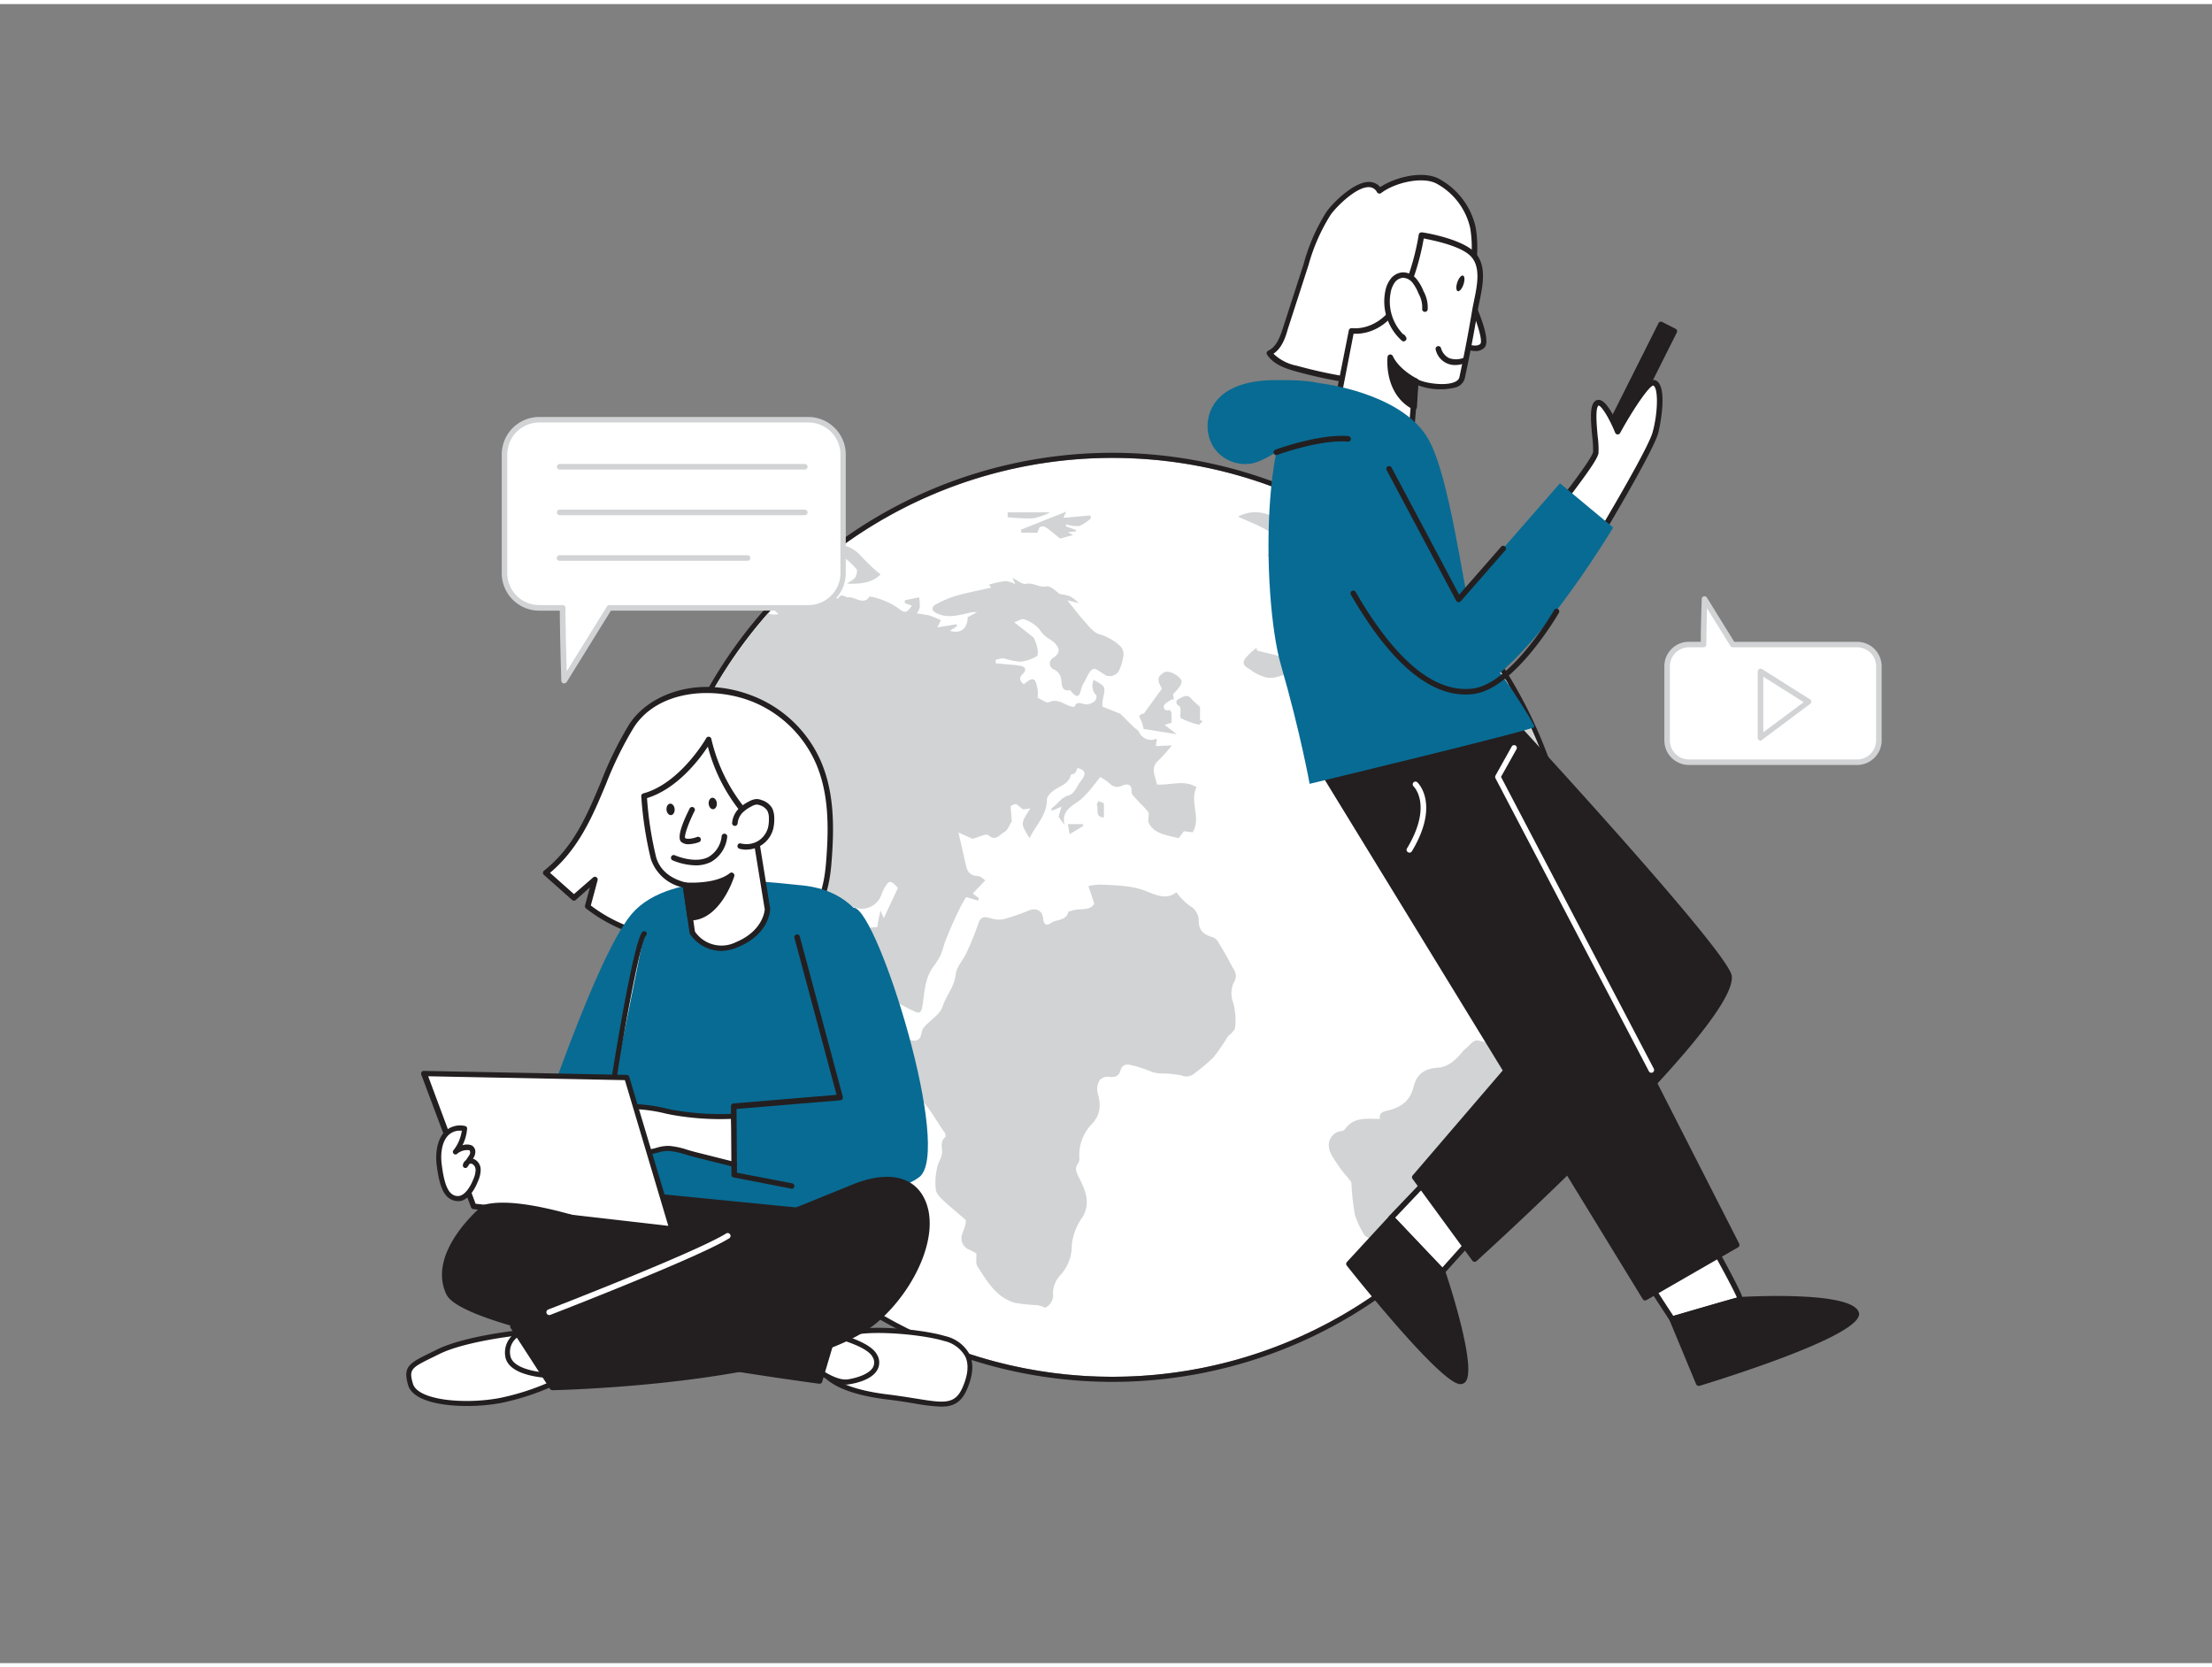 <svg xmlns="http://www.w3.org/2000/svg" viewBox="0 0 400 300" width="406" height="306" class="illustration styles_illustrationTablet__1DWOa"><rect x="0" y="0" width="400" height="300" fill="#808080" stroke="none"/><g id="_489_world_wide_web_flatline" data-name="#489_world_wide_web_flatline"><circle cx="201.16" cy="165.14" r="83.08" fill="#fff"></circle><path d="M201.16,82.06a83.08,83.08,0,1,1-83.08,83.08,83.07,83.07,0,0,1,83.08-83.08m0-.92a84,84,0,1,0,84,84,84.09,84.09,0,0,0-84-84Z" fill="#231f20"></path><path d="M138.87,110.17a3.14,3.14,0,0,0,1.91.12l-1.11-1c1.5-1.65,3.08-3.24,4.71-4.77a3.72,3.72,0,0,1-1.88,3c1.76.1,3.13-.94,4.67-1.41a51.59,51.59,0,0,1,5.55-1L150,107a12.71,12.71,0,0,0,1.58.5c.51-1.11,1.18-.21,1.78-.24,1.35-.08,2.84,1.52,3.87-.13a7.77,7.77,0,0,1,1.43.31,14.48,14.48,0,0,1,3.62,1.69c1.26,1,1.65,1.12,2.61-.36l-1.27-.44,0-.51,2.58-.56a9.12,9.12,0,0,1,.12,1.85,3.69,3.69,0,0,1-.53,1.09,19.58,19.58,0,0,1,2.26.35,17.91,17.91,0,0,1,2.09.87l-.63,1.28,3.45-.55.13.31-1.32.87c2,.59,3.2-.44,3.21-2.46l1.69-.91a4.3,4.3,0,0,0-1.78.22c-1.86.41-3.75.88-5.58-.06-.94-.48-.89-1.15,0-1.61a19.57,19.57,0,0,1,3.47-1.48c2.1-.6,4.26-1,6.43-1.51l-.36-.55a21.37,21.37,0,0,1,3-.64,5.17,5.17,0,0,1,1.76.58l-.53-1.14c1,.47,1.82,1.21,2.43,1.07,1.33-.3,2.35.73,3.73.46.78-.15,1.83,1,2.43,1.39a9.42,9.42,0,0,1,1.86.41,11.16,11.16,0,0,1,1.59,1.22l-2.11-.51c.95,1.18,2,2.57,3.13,3.85.79.88,1.64,2,2.67,2.29a9.45,9.45,0,0,1,3.78,2.16,2.2,2.2,0,0,1,.58,1.67,11.51,11.51,0,0,1-.73,2.57,1.91,1.91,0,0,1-2.39,1.07c-.83-.41-1.87-1.41-2.38-1.18-.74.35-1.1,1.54-1.62,2.38a5.36,5.36,0,0,0-.28.53c-.48,1-.42,3.29-2.25.91-1.49.32-1.5-.9-1.59-1.73a2.33,2.33,0,0,0-1.31-2,1.15,1.15,0,0,1-.14-2.12c1.15-.82,1.28-1.57.29-2.63-.52-.56-1.31-.86-1.89-1.39s-.89-1.23-1.46-1.69a6.83,6.83,0,0,0-2.24-1.26c-.47-.13-1.1.31-1.78.54,1.35,1.07,2.37,1.86,3.38,2.67.56.45,1.22,3.16.71,3.47a7.18,7.18,0,0,1-3.1,1,15.88,15.88,0,0,1-2.92-.62,4.47,4.47,0,0,0-1.43.3l0,.6,2.57.24a15.2,15.2,0,0,1,2,.24c.91.2,1,.81.39,1.4-.84.77-.57,1.31.12,1.92,1.73-1.41,2.11-1.27,2.52.93a8.59,8.59,0,0,1,0,1.52c.71.3,1.58,1,2,.8,1.82-.87,3,.74,4.63.86.48-1.26,1.39-.49,2.23-.47A2.54,2.54,0,0,0,198,126c.23-.19.38-.88.24-1a2.53,2.53,0,0,1-.47-2.79c2.19,1.2,2.17,1.2,1.67,3.44a7.07,7.07,0,0,0-.1,1.38l3.25,1.3c1,1,1.78,1.78,2.53,2.51.27.25.67.42.83.73a2.38,2.38,0,0,0,3.23,1.25c-.05.45-.1.88-.16,1.36l2.88-.13a27.29,27.29,0,0,1-2.7,3c-1.15,1.32-.21,2.72,0,4.07,2.42.19,4.84-.93,7.18.48-1.33,2.71.89,5.51-.71,8.16l-1.59-.19-.94,1.25c-2.42-.57-4.76-.91-5.49-3,0-.81.18-1.4,0-1.7-.56-.78-1.31-1.4-1.94-2.12-.42-.49-1.12-1.05-1.09-1.54.08-1.56-.85-1.48-1.71-1.13a1.83,1.83,0,0,1-2.24-.4,12.9,12.9,0,0,0-1.71-1.17c-.41.52-.81,1.08-1.26,1.6a16.51,16.51,0,0,1-2.41,2.59c-1.57,1.14-3.44,2-2.76,4.53l-1.11-1.53c.19-.64.32-1.1.53-1.82l-1.81.77c.06-.29,0-.5.12-.56,1.06-.69,1.7-2,3.08-2.26a2.16,2.16,0,0,0,1-.87c.41-.54.67-1.19,1.1-1.71,1.06-1.28.87-2-.59-2.36a3.86,3.86,0,0,1-.49.93c-.16.18-.66.16-.7.31-.38,1.46-1.62,1.89-2.73,2.56-.69.42-1.61,1.23-1.61,1.87,0,2.93-2.1,4.72-3.12,7a12.8,12.8,0,0,1-1.18-2.06,2,2,0,0,1,.14-1.38,15.74,15.74,0,0,1,1.17-1.9c-.65,0-1.27.26-1.5.06-1.13-1-1.1-1.06-2.08-.49.08,1.07.15,2,.21,2.77-.45.66-.77,1.65-1.41,1.95s-1.45,1.74-2.81.54c-.42-.38-1.85.38-2.82.61a.25.25,0,0,1-.14,0l-2.46-1.12c.51,2.25.91,4,1.32,5.83.26,1.15.7,2,2.15,2.05.56,0,1.1.62,1.38.79l-2.26,2.37,1.11.86-.15.43-2.17-.65c-.3.53-.71,1.18-1.06,1.88-.58,1.18-1.13,2.37-1.66,3.57-.42,1-.82,1.95-1.19,2.94a22.25,22.25,0,0,1-.72,2.18,18.82,18.82,0,0,1-1.44,2.23c-1.48,2.16-1.44,4.71-1.87,7.14-.15.86-.53,1.17-1.31.78a41.27,41.27,0,0,1-4.16-2.21c-1.41-.92-2.61-2.19-4.06-3.05a10.62,10.62,0,0,1-3.49-2.81c-.25-.36-.44-.75-.66-1.12a7.09,7.09,0,0,0-.71-1.12c-1.67-1.84-1.33-3.46.9-4.56a2.15,2.15,0,0,0,.95-1.21,9,9,0,0,0,.22-2,13.82,13.82,0,0,1,1.68,2.17c.64,1.27,1.67.5,2.51.66l.27-1.58c.07-.34.15-.68.33-1.45.33.79.48,1.14.58,1.39l2.56-5.47c-1.37-1.53-1.65-1.49-2.62.36a8.58,8.58,0,0,0-.35.83,3.78,3.78,0,0,1-5.32,2.14c-.71,1.76-.86,2-2.88,2.11s-4.14,0-6,0l-3.39,3.86,1,.4-2.24,1.93L139.36,170c-.52,2.79-1,6.06-1.76,9.22a49.21,49.21,0,0,1-3,9.37,11.46,11.46,0,0,1-2.69-8.18,3.75,3.75,0,0,0-.27-2.16c-.72-1.05-1.89-1.81-2.57-2.88-1.07-1.66-3.16-2.51-3.57-4.68,0-.28-.65-.55-1-.65-1.09-.28-2.19-.47-3.33-.7a8.23,8.23,0,0,1-.8,2.36,13.2,13.2,0,0,0-1.67,2.87,83.94,83.94,0,0,1-.54-9.43A82.8,82.8,0,0,1,138.87,110.17Z" fill="#d1d3d4"></path><path d="M254,229.24a5.13,5.13,0,0,1-.48-1.67,3,3,0,0,0-1.73-2.89c-1.37-.62-2.82-1-4.23-1.57a1.55,1.55,0,0,1-.84-.53,16.07,16.07,0,0,1-1.71-3.67,44.38,44.38,0,0,1-.62-5.44,1.23,1.23,0,0,0-.12-.58c-.72-.93-1.55-1.79-2.19-2.78s-1.71-2.29-1.77-3.48a2.55,2.55,0,0,1,2.41-2.86,1.08,1.08,0,0,0,.59-.44c1.62-2.19,4-1.71,6.24-1.74-.2-.94.28-1.25,1.26-1.48,2.28-.52,4.11-1.59,4.77-4.18s2-3.48,4.88-3.64a5.26,5.26,0,0,0,2.32-1.12,10.49,10.49,0,0,0,1.49-1.49,5.43,5.43,0,0,1,.73-.78c.79-.54,1.36-1.71,2.41-1.48a5.2,5.2,0,0,0,3.33,0c1-.45,2-.94,3.21-1.51l1.11,3c.76-1.18,0-2.35-.19-3.59,2.21,1.36,4.75,2.14,5.28,5.16l.14-.08A83.16,83.16,0,0,1,254,229.24Z" fill="#d1d3d4"></path><path d="M270.69,138.12c-2.79.63-4.87-.77-7.1-1.85a1.47,1.47,0,0,1-.76-1.07,2,2,0,0,1,.8-1.36,6.8,6.8,0,0,1,1.95-.48l-.86-.56a19.69,19.69,0,0,0,3.21-2c.48-.44.32-1.51.69-2.16.63-1.09,1.46-2.08,2.24-3.17.75,1.06.95,2.95,2.77,2.49A2.18,2.18,0,0,0,275,127a82.54,82.54,0,0,1,9,31.89,4.45,4.45,0,0,0-1-.78c-2.28-1.3-2.41-1.71-1.82-4.33a13.54,13.54,0,0,0,0-2.57l-.57,2.19c-.54-1-1.31-1.73-1.39-2.57-.14-1.49-.88-1.83-2.14-1.85a7.07,7.07,0,0,1-1.47-.33l.42-.19c-.08-.74.11-1.88-.29-2.14a44.72,44.72,0,0,0-4.91-2.55l1.07,2.3-.37.09-5.22-2.78.23-.4.65.37-.36-1.22a.66.66,0,0,1,.56.33c1,1.4,1.45,1.51,2.85.5,1.05-.75,1.43-1.61.32-2.67-.1-.09.16-.86.3-.87a4.89,4.89,0,0,1,1.75.13,22.73,22.73,0,0,1,2.23.92C273.67,139.33,272.48,137.71,270.69,138.12Z" fill="#d1d3d4"></path><path d="M198.85,194.6a3.12,3.12,0,0,0-.4,2.15c.66,2.21.67,4.05-1.13,5.9a8,8,0,0,0-2.13,6.08,1.34,1.34,0,0,1-.22.86c-.73,1-.29,1.7.2,2.7,1.08,2.2,2.1,4.46.59,7.05a10.52,10.52,0,0,0-1.95,5.07,7.75,7.75,0,0,1-1.91,5.26,5,5,0,0,0-1.49,3.34,2.53,2.53,0,0,1-1.41,2.72,7.6,7.6,0,0,0-1.43-.47,25,25,0,0,1-4.08-.43c-3.38-1-5-3.87-6.76-6.61-.32-.5-.12-1.33-.17-2.3-.2-.11-.66-.4-1.15-.63a2.22,2.22,0,0,1-1.36-3c.15-.52.4-1,.52-1.56.08-.3.12-.77,0-.92-1.13-1-2.36-2-3.47-3-.72-.68-1.67-1.44-1.85-2.31a11.09,11.09,0,0,1,.2-4c.14-.89.73-1.71.89-2.6s-.47-2.1.57-3c.13-.11.06-.64-.09-.85-1.68-2.33-3-5.07-5.2-6.83-2.87-2.32-4.29-5.36-5.87-8.41a10.22,10.22,0,0,1-.56-2.87c2.18.56,4.11,1.1,6.07,1.52a1.3,1.3,0,0,0,1.09-.51c.32-.55.28-1.36.66-1.83.72-.88,1.67-1.55,2.46-2.37a4.2,4.2,0,0,0,1-1.52c.65-2,2.13-3.55,2.36-5.8.14-1.38,1.42-2.62,2-4a52,52,0,0,0,2.1-5.21c.44-1.31,1.17-1.2,2.21-.92a4.82,4.82,0,0,0,2.37.18,44.3,44.3,0,0,0,4.58-1.59c1.35-.51,2.42.08,2.54,1.44.09,1,.51,1.51,1.45.82s2.79-.32,3.13-2.08c0-.06.36,0,.52-.09,1.42-.61,3.36.17,4.15-1.34-.38-1.14-.7-2.1-1.06-3.15a12.09,12.09,0,0,1,2-.27c1.72.06,3.45.12,5.16.35a14.54,14.54,0,0,1,3.55.94c1.82.75,3.57,1.41,5.2.1a11.64,11.64,0,0,0,2.34,2.4,3.06,3.06,0,0,1,1.7,2.78c0,1.83,1,2.47,2.43,2.92a1.72,1.72,0,0,1,.92.63c.85,1.39,1.71,2.8,2.44,4.25.52,1,1.46,1.91.51,3.4a4.73,4.73,0,0,0-.1,3.5,11.57,11.57,0,0,1,.37,4.59c0,.33-.35.65-.59.94s-.54.42-.73.69a36,36,0,0,1-2.61,3.77,37.34,37.34,0,0,1-3.45,2.91,2.16,2.16,0,0,1-2.33.33,20.33,20.33,0,0,0-3.77-.36,7,7,0,0,1-1.44-.22,27.15,27.15,0,0,0-2.94-1.05c-1-.22-2.37-.85-2.83.66-.42,1.36-1.19,1.31-2.28,1.21A1.9,1.9,0,0,0,198.85,194.6Z" fill="#d1d3d4"></path><path d="M261.71,108.26a3.59,3.59,0,0,1-.83-.38l-2.44,1.7,3.12-.45.07.47-3,1.11v1.48l3.57,1.82-1.64,1.3a3.46,3.46,0,0,1,0,1.3c-1.13,2.32-2.28,4.63-3.51,6.89a3.79,3.79,0,0,1-1.42,1.39,21.16,21.16,0,0,1-2.61,1.17c-.66.3-1.29.63-1.49-.53s-.49-2.2-.76-3.3c-.05-.2-.12-.48-.27-.55-1.23-.64-1.45-1.67-1.44-3,0-.42-.72-1.23-1.05-1.2-2.42.23-3.94-1-5.25-2.81-.36-.5-1-1.12-1.49-1.15-3.17-.2-5.84-1.62-8.66-3.24l3.79-.39-1-1.24-3,1.26a2.18,2.18,0,0,1,1.49-2.75c1.3-.5,1.43-1.2.76-2.1h-3.48l1-1.13-2.23-.32,1-1c-1.74-1.18.54-1.77.4-2.66l-2.16-.14c.4-.6.62-1.32,1.06-1.51a6.5,6.5,0,0,1,2.16-.17c-2-3-5.41-4-8.53-5.45a6.58,6.58,0,0,1,5.5-.35,35.58,35.58,0,0,0,4.92,1c-.15-.23-.45-.72-.76-1.22.64.07,1.28.16,1.92.21.35,0,.71,0,1.07,0l.05-.61-3.91-.66c1.33-.36,2.6-.87,3.88-1.12A83.25,83.25,0,0,1,261.71,108.26Z" fill="#d1d3d4"></path><path d="M272.28,122.16l.47.81c-.31.1-.63.21-1,.34Z" fill="#d1d3d4"></path><path d="M267.74,115.53l.05,0q.38.5.72,1Z" fill="#d1d3d4"></path><path d="M270.83,121.72a3.39,3.39,0,0,1,.09-1.71c.35.53.68,1.06,1,1.6Z" fill="#d1d3d4"></path><path d="M166.31,221.28c.53,1.14.38,3.32-.53,4.1a1.68,1.68,0,0,1-2.71-.7c-.87-2.86-1.63-5.74-2.43-8.62-.06-.22,0-.5-.15-.67A2.59,2.59,0,0,1,161,212c1.67,1.25,1.85,4,4.85,3.86,0,1-.06,1.88,0,2.78A7.93,7.93,0,0,0,166.31,221.28Z" fill="#d1d3d4"></path><path d="M206.42,129.71c-.14-.37-.49-.9-.36-1.06a1.37,1.37,0,0,1,.79-.36c1.16-1.61,2.18-3,3.26-4.49-.88-1.56-.85-2.14.33-2.91.72-.47,2.37.19,3.12,1.26.35.49-.15,1.41-1.45,2.64l.18.93c-.25,0-.44,0-.54.08-.46.35-1.15.65-1.29,1.12s.29,1,1,.71a1,1,0,0,1,.38.55,17.3,17.3,0,0,1,0,1.79l-1.25.37,2.21,1.69-6-.95C206.65,130.35,206.53,130,206.42,129.71Z" fill="#d1d3d4"></path><path d="M155.63,99.74a35.65,35.65,0,0,0,3.6,3.4c-1.59,1.54-3.62,1.75-6.09,1.66.68-.48,1.24-.71,1.5-1.12s.46-1.22.24-1.5a12,12,0,0,0-4-3.14c.52-.4,1-.8,1.59-1.18A5.9,5.9,0,0,1,155.63,99.74Z" fill="#d1d3d4"></path><path d="M230.68,121.73a3.74,3.74,0,0,1-1.79,0,7.63,7.63,0,0,1-2.57-1.22c-.58-.48-1.9-.87-1.27-2a10.44,10.44,0,0,1,2.16-2.08l.12.49,4.54,1.09,1.11-1.48-.18.49,2,1.15-.21.26h-2.13l1.93,1-2.14.62,1.08.8C232.42,121.2,231.56,121.54,230.68,121.73Z" fill="#d1d3d4"></path><path d="M191.71,96.64c-1-.78-1.78-1.47-2.64-2.06a1.11,1.11,0,0,0-1,0c-.25.17-.3.62-.48,1h-2.9l-.06-.54,8.17-3.26-.5,1.11,4.86-.42.11.51a7.27,7.27,0,0,1-2.1,1.4,6.23,6.23,0,0,1-2.37-.31l-.05.37,1.85.67-.07.25-1.46.14,1,.51Z" fill="#d1d3d4"></path><path d="M213.31,127c-.7-.42-.81-1-.12-1.35s1.49-1,2.28,0c.43.49.94.9,1.53,1.45v2.35l.48.24c-.26.21-.58.65-.77.6a14.93,14.93,0,0,1-3.14-1.15c-.25-.14-.06-1.06-.1-1.61C213.46,127.29,213.42,127,213.31,127Z" fill="#d1d3d4"></path><path d="M283.12,174.4a3,3,0,0,1,.63-.23q0,.53-.12,1.05a12.81,12.81,0,0,0-1.74.74c-.6.3-1,1-1.57,1.76l-2.75-.32C279.57,176.32,281.31,175.3,283.12,174.4Z" fill="#d1d3d4"></path><path d="M272.3,179.44c-.12-1.34,2.29-2.19,4.45-1.6l-1.15,1.32,2.27-.2C276.09,180.2,274.16,179.29,272.3,179.44Z" fill="#d1d3d4"></path><path d="M182.22,91.91h7.67A10.5,10.5,0,0,1,186.7,93a37.52,37.52,0,0,1-4.48-.21Z" fill="#d1d3d4"></path><path d="M131.14,192.25c-.43-.17-1-1-.91-1.3a16.53,16.53,0,0,1,1.52-2.72l.46.2c0,.92,0,1.84,0,2.75S132,192.57,131.14,192.25Z" fill="#d1d3d4"></path><path d="M198.62,144.11l1,.4v2.57c-1.7-.09-.92-1.46-1.26-2.2C198.27,144.71,198.52,144.39,198.62,144.11Z" fill="#d1d3d4"></path><path d="M193.11,148.29h2.71l.08.31-2.48,1.51C193.31,149.43,193.2,148.82,193.11,148.29Z" fill="#d1d3d4"></path><rect x="294.44" y="57.18" width="2.75" height="25.65" transform="translate(528.69 265.41) rotate(-153.31)" fill="#231f20"></rect><path d="M291.29,82.58a.59.59,0,0,1-.23,0l-2.45-1.24a.5.5,0,0,1-.23-.67L299.91,57.7a.48.48,0,0,1,.66-.22L303,58.72a.49.49,0,0,1,.22.67L291.73,82.31a.51.51,0,0,1-.29.25Zm-1.79-2,1.57.79,11.07-22-1.57-.79Z" fill="#231f20"></path><path d="M282.13,90.68c.29-.89,6.2-8.07,6.42-9.63s-1.1-8,.22-8.89,3.75,5.13,3.75,5.13,5.17-9.41,6.64-8.8,1,5.82.18,9-10.2,18.79-10.2,18.79Z" fill="#fff"></path><path d="M289.14,96.76a.5.5,0,0,1-.31-.1l-7-5.58a.52.52,0,0,1-.16-.55,22.28,22.28,0,0,1,2.29-3.32c1.59-2.15,4-5.4,4.12-6.23a18.29,18.29,0,0,0-.15-2.74c-.32-3.35-.46-5.78.57-6.49a1,1,0,0,1,.9-.13c1.18.35,2.51,3,3.2,4.53,2.38-4.24,5.31-8.73,6.77-8.12,2.22.92.94,7.78.48,9.57C299,80.79,290,95.88,289.57,96.52a.52.52,0,0,1-.34.24Zm-6.38-6.21,6.24,5c1.59-2.67,9.15-15.43,9.86-18.18,1-3.7,1-8,.11-8.39-.79.06-3.76,4.48-6,8.58a.5.5,0,0,1-.47.26.52.52,0,0,1-.43-.32c-1.13-2.78-2.52-4.9-3-4.9h0c-.64.44-.32,3.78-.16,5.58a16.52,16.52,0,0,1,.15,3c-.14,1-1.88,3.4-4.31,6.68C284,88.84,283.12,90,282.76,90.55Z" fill="#231f20"></path><path d="M307.82,221.14s7.38,13.06,6.87,13.12-12.32,3.54-12.32,3.54-6.95-10.6-6.85-10.87S307.82,221.14,307.82,221.14Z" fill="#fff"></path><path d="M302.37,238.3a.48.48,0,0,1-.41-.23c-7.1-10.81-7-11-6.91-11.31s.17-.46,12.57-6.07a.49.49,0,0,1,.64.21c7.26,12.86,7,13.29,6.89,13.57a.56.56,0,0,1-.41.29c-.48.07-7.58,2.15-12.22,3.52Zm-6.21-11.17c.78,1.4,4.15,6.61,6.43,10.08,2.73-.8,9.5-2.79,11.5-3.32-.7-1.68-4.14-7.95-6.48-12.1C303.58,223.61,297.63,226.35,296.16,227.13Z" fill="#231f20"></path><path d="M314.69,234.26s20-1.09,21,2.47-28.53,12.64-28.53,12.64l-4.8-11.57Z" fill="#231f20"></path><path d="M307.17,249.86a.5.5,0,0,1-.46-.3L301.91,238a.49.49,0,0,1,0-.41.48.48,0,0,1,.31-.26l12.31-3.54.11,0c3.41-.18,20.46-.92,21.51,2.83s-21.82,11.09-28.85,13.25A.39.39,0,0,1,307.17,249.86Zm-4.12-11.74,4.41,10.64c13.84-4.29,28.29-10,27.76-11.9-.62-2.18-12.31-2.55-20.45-2.11Z" fill="#231f20"></path><polygon points="265.91 223.55 260.82 229.19 251.58 219.47 259 211.69 265.91 223.55" fill="#fff"></polygon><path d="M260.82,229.69a.52.52,0,0,1-.37-.16l-9.23-9.72a.49.49,0,0,1,0-.69l7.42-7.77a.48.48,0,0,1,.42-.15.52.52,0,0,1,.38.24l6.9,11.85a.5.5,0,0,1-.06.59l-5.09,5.64a.58.58,0,0,1-.37.17Zm-8.55-10.22,8.54,9,4.48-5-6.38-11Z" fill="#231f20"></path><path d="M260.82,229.19s6.67,20.13,3.17,19.86-20.1-21.24-20.1-21.24l7.69-8.34Z" fill="#231f20"></path><path d="M264.06,249.55H264c-3.6-.28-18.74-19.26-20.45-21.42a.51.51,0,0,1,0-.65l7.69-8.34a.52.52,0,0,1,.37-.16h0a.51.51,0,0,1,.36.15l9.24,9.72a.72.72,0,0,1,.11.19c1,2.91,5.68,17.55,3.72,20.05A1.18,1.18,0,0,1,264.06,249.55Zm-19.52-21.72c6.41,8.06,17.14,20.54,19.49,20.72a.19.19,0,0,0,.2-.09c1.25-1.59-1.69-12.46-3.85-19l-8.79-9.25Z" fill="#231f20"></path><path d="M271.68,127.78s40.36,43.69,41,48c1.23,8.34-46,51.16-46,51.16l-10.82-14.77L284,179.38,247,128.86Z" fill="#231f20"></path><path d="M266.66,227.43h-.06a.51.51,0,0,1-.35-.2l-10.81-14.78a.5.5,0,0,1,0-.62l27.86-32.47-36.71-50.21a.49.49,0,0,1-.05-.51.49.49,0,0,1,.43-.28l24.67-1.08a.44.44,0,0,1,.38.16c4.15,4.49,40.49,43.93,41.13,48.25.53,3.63-7.1,13.43-22.69,29.14C279,216.45,267.11,227.2,267,227.3A.46.46,0,0,1,266.66,227.43Zm-10.18-15.25,10.25,14c13.37-12.14,46.42-43.79,45.45-50.35-.44-3-24.53-30-40.71-47.55l-23.51,1,36.4,49.78a.48.48,0,0,1,0,.62Z" fill="#231f20"></path><polygon points="238.42 137.47 297.49 233.92 314.07 224.38 265.18 128.47 238.42 137.47" fill="#231f20"></polygon><path d="M297.49,234.42a.5.5,0,0,1-.43-.24L238,137.73a.54.54,0,0,1,0-.43.51.51,0,0,1,.31-.3L265,128a.49.49,0,0,1,.6.24l48.9,95.91a.5.5,0,0,1-.2.66l-16.58,9.55A.57.57,0,0,1,297.49,234.42Zm-58.32-96.68,58.49,95.51,15.75-9.07-48.48-95.1Z" fill="#231f20"></path><path d="M298.63,193.25a.5.5,0,0,1-.45-.26l-27.75-53a.51.51,0,0,1,0-.48l2.93-5.25a.49.49,0,0,1,.67-.2.5.5,0,0,1,.2.68l-2.8,5,27.63,52.77a.51.51,0,0,1-.21.68A.59.59,0,0,1,298.63,193.25Z" fill="#fff"></path><path d="M242,67.62c-2.58-.47-5.14-1.05-7.66-1.75-1.84-.51-3.81-1.19-4.81-2.81,1.65-.76,2.36-2.66,2.92-4.38l3.75-11.63a34.22,34.22,0,0,1,4-9.22c1.34-1.94,7.09-7.66,9.22-4.1,2.42-1.87,7.53-3.23,10.4-1.82a12.71,12.71,0,0,1,6.49,8.5,21.83,21.83,0,0,1-.43,9,5.75,5.75,0,0,1-.56,1.73,6.47,6.47,0,0,1-1.91,1.77A39.49,39.49,0,0,0,251.1,67.59a1.79,1.79,0,0,1-.76,1,1.72,1.72,0,0,1-.9.07C247,68.4,244.48,68.06,242,67.62Z" fill="#fff"></path><path d="M249.81,69.15c-.15,0-.29,0-.42,0-2.49-.23-5-.57-7.45-1h0c-2.59-.46-5.19-1.06-7.72-1.76-2-.56-4-1.31-5.09-3a.49.49,0,0,1-.06-.41.52.52,0,0,1,.27-.31c1.44-.66,2.1-2.38,2.65-4.08l3.76-11.62a34.29,34.29,0,0,1,4.09-9.36c1.12-1.62,4.92-5.45,7.7-5.45h.11a2.59,2.59,0,0,1,1.93.94c2.55-1.71,7.46-3.06,10.51-1.57a13.24,13.24,0,0,1,6.76,8.85,22.17,22.17,0,0,1-.43,9.22,6,6,0,0,1-.62,1.88,6.35,6.35,0,0,1-1.92,1.84l-.13.09a38.91,38.91,0,0,0-12.2,14.47,2.21,2.21,0,0,1-1,1.19A1.62,1.62,0,0,1,249.81,69.15Zm-19.53-5.93a8.31,8.31,0,0,0,4.21,2.17c2.5.69,5.07,1.28,7.62,1.74h0c2.43.44,4.91.77,7.37,1a1.39,1.39,0,0,0,.65,0c.22-.1.38-.43.52-.72a39.86,39.86,0,0,1,12.52-14.84l.12-.09a5.57,5.57,0,0,0,1.65-1.54,5.27,5.27,0,0,0,.5-1.57,21.28,21.28,0,0,0,.43-8.81,12.16,12.16,0,0,0-6.22-8.16c-2.58-1.26-7.51-.07-9.88,1.76a.47.47,0,0,1-.39.1A.49.49,0,0,1,249,34a1.65,1.65,0,0,0-1.43-.9h-.07c-2.35,0-5.91,3.62-6.88,5a33.83,33.83,0,0,0-4,9.1l-3.76,11.62C232.41,60.47,231.73,62.27,230.28,63.22Z" fill="#231f20"></path><path d="M266,53.74s3.12,6.87,2.06,8-3.74-.15-3.74-.15" fill="#fff"></path><path d="M266.76,62.74a6.87,6.87,0,0,1-2.65-.68.51.51,0,0,1-.23-.67.5.5,0,0,1,.67-.23c.61.3,2.5,1,3.15.26.45-.48-.56-4-2.15-7.47a.5.5,0,0,1,.25-.66.49.49,0,0,1,.66.25c1,2.15,3.14,7.3,2,8.56A2.18,2.18,0,0,1,266.76,62.74Z" fill="#231f20"></path><path d="M266.44,45.4c2.27,2.55.8,6.93.31,9.86q-1,6.18-2.35,12.31c-.55,2.59-7.33,1.57-8.4.6l-.75,8.75s-2.35,4.52-7.41,1.12S242.06,71,242.06,71L244.4,59.1s4.47.74,8-4.17,4.69-13.11,4.69-13.11S264.22,42.91,266.44,45.4Z" fill="#fff"></path><path d="M251.38,79.81a6.93,6.93,0,0,1-3.82-1.35c-5.17-3.47-6-7.25-6-7.41a.34.34,0,0,1,0-.2L243.91,59a.52.52,0,0,1,.57-.4c.17,0,4.22.61,7.48-4,3.38-4.75,4.58-12.81,4.59-12.89a.48.48,0,0,1,.2-.33.5.5,0,0,1,.37-.1c.3,0,7.38,1.15,9.69,3.74h0c2.06,2.31,1.32,5.86.74,8.71-.12.56-.23,1.09-.31,1.57-.68,4.11-1.47,8.25-2.35,12.33a2.39,2.39,0,0,1-1.82,1.73,11.66,11.66,0,0,1-6.64-.42l-.68,8a.7.7,0,0,1-.06.19,5.38,5.38,0,0,1-3.17,2.52A4.81,4.81,0,0,1,251.38,79.81Zm-8.81-8.87c.15.56,1.17,3.75,5.55,6.69a5.2,5.2,0,0,0,4.15,1.07,4.37,4.37,0,0,0,2.49-1.94l.74-8.63a.5.5,0,0,1,.83-.33c.59.53,4.31,1.33,6.43.65.67-.22,1.06-.55,1.15-1,.87-4.07,1.66-8.2,2.34-12.29.09-.5.2-1,.32-1.61.54-2.63,1.22-5.91-.51-7.84h0c-1.75-2-7-3-8.6-3.33-.32,1.88-1.63,8.52-4.69,12.82s-6.65,4.47-8,4.41Z" fill="#231f20"></path><path d="M264.79,64.48s-3.51,1.46-4.69-2.12" fill="#fff"></path><path d="M263.2,65.27a3.56,3.56,0,0,1-3.57-2.75.5.5,0,1,1,.95-.31A2.91,2.91,0,0,0,262,64a3.67,3.67,0,0,0,2.57,0,.5.5,0,0,1,.38.92A5,5,0,0,1,263.2,65.27Z" fill="#231f20"></path><path d="M257.68,55.13a5.56,5.56,0,0,0-.71-3A7.82,7.82,0,0,0,255.78,50a2.78,2.78,0,0,0-2.12-1,2.55,2.55,0,0,0-1.82,1,4.77,4.77,0,0,0-.84,2,9,9,0,0,0,2.83,8.5l-.18-.28" fill="#fff"></path><path d="M253.83,61a.49.49,0,0,1-.32-.12,9.51,9.51,0,0,1-3-9,5.18,5.18,0,0,1,.94-2.16,3,3,0,0,1,2.19-1.21,3.2,3.2,0,0,1,2.51,1.2,8.39,8.39,0,0,1,1.28,2.23,6.06,6.06,0,0,1,.74,3.29.5.5,0,0,1-.56.42.49.49,0,0,1-.43-.56,5.12,5.12,0,0,0-.66-2.74,7.92,7.92,0,0,0-1.12-2,2.36,2.36,0,0,0-1.71-.86,2.09,2.09,0,0,0-1.46.83,4.46,4.46,0,0,0-.74,1.77,8.48,8.48,0,0,0,2.25,7.62.46.46,0,0,1,.32.21l.19.28a.5.5,0,0,1-.42.78Z" fill="#231f20"></path><path d="M256,68.17s-3.34-1.65-4.59-4.31c0,0-.77,6.31,4.32,9Z" fill="#231f20"></path><path d="M255.73,73.35a.49.49,0,0,1-.23-.06c-5.33-2.8-4.6-9.43-4.59-9.49a.52.52,0,0,1,.42-.44.51.51,0,0,1,.53.28c1.16,2.48,4.33,4.07,4.36,4.08a.51.51,0,0,1,.28.48l-.27,4.68a.49.49,0,0,1-.25.4A.45.45,0,0,1,255.73,73.35Zm-3.83-7.79A8.33,8.33,0,0,0,255.28,72l.2-3.54A12.86,12.86,0,0,1,251.9,65.56Z" fill="#231f20"></path><ellipse cx="264.11" cy="50.51" rx="1.49" ry="0.59" transform="translate(131.85 284.64) rotate(-71.37)" fill="#231f20"></ellipse><path d="M239.1,68.62s13.83,1.65,18.87,9.51S265.45,114.83,268,117s9.58,13.2,9.47,13.72S236.82,141,236.82,141s-1.67-9.32-5.19-21.49S227.48,68.63,239.1,68.62Z" fill="#086b93"></path><path d="M249.59,81.07c.29.42,14.17,26.58,14.17,26.58l18.33-21,9.62,8s-16.4,27.42-26.86,30.07S233.38,89.12,234,85.12,245.48,75.17,249.59,81.07Z" fill="#086b93"></path><path d="M263.76,108.15h-.05a.49.49,0,0,1-.39-.26L250.75,84.27a.5.5,0,0,1,.21-.68.5.5,0,0,1,.67.21c.15.27,10.24,19.22,12.23,23l7.61-8.7a.5.5,0,0,1,.71,0,.48.48,0,0,1,0,.7L264.14,108A.51.51,0,0,1,263.76,108.15Z" fill="#231f20"></path><path d="M265,124.85c-6.82,0-13.79-6.07-20.74-18.09a.5.5,0,0,1,.86-.5c7.27,12.56,14.43,18.44,21.32,17.49s14.51-14,14.59-14.17a.5.5,0,1,1,.86.51c-.32.55-8,13.64-15.31,14.65A10.49,10.49,0,0,1,265,124.85Z" fill="#231f20"></path><path d="M254.86,153.44a.5.5,0,0,1-.26-.08.49.49,0,0,1-.17-.68c4.64-7.74,1.32-11.09,1.18-11.23a.5.5,0,0,1,0-.71.49.49,0,0,1,.7,0c.17.16,4.08,4-1,12.47A.51.51,0,0,1,254.86,153.44Z" fill="#fff"></path><path d="M230.65,68c-4.2,0-9,.93-11.19,4.48a7.25,7.25,0,0,0,0,7.66,6.88,6.88,0,0,0,7,2.91c2-.44,3.69-1.79,5.59-2.6,2.71-1.16,5.75-1.18,8.63-1.82a5.13,5.13,0,0,0,2.51-1.12,3.91,3.91,0,0,0,1.1-2.67C244.7,67.73,235.36,68,230.65,68Z" fill="#086b93"></path><path d="M230.79,81.55a.48.48,0,0,1-.46-.32.5.5,0,0,1,.29-.65c.32-.11,7.94-2.9,13.2-2.46a.5.5,0,0,1,.46.54.5.5,0,0,1-.54.46c-5-.43-12.7,2.37-12.77,2.4A.57.57,0,0,1,230.79,81.55Z" fill="#231f20"></path><path d="M305.4,115.81h2.66c0-3.4.17-8.23.17-8.23l5.1,8.23h22.5a3.93,3.93,0,0,1,3.93,3.93v13.41a3.93,3.93,0,0,1-3.93,3.94H305.4a3.93,3.93,0,0,1-3.93-3.94V119.74A3.93,3.93,0,0,1,305.4,115.81Z" fill="#fff"></path><path d="M335.83,137.59H305.4a4.44,4.44,0,0,1-4.43-4.44V119.74a4.43,4.43,0,0,1,4.43-4.43h2.16c0-3.33.17-7.7.17-7.75a.49.49,0,0,1,.37-.46.5.5,0,0,1,.56.22l4.95,8h22.22a4.43,4.43,0,0,1,4.43,4.43v13.41A4.44,4.44,0,0,1,335.83,137.59ZM305.4,116.31a3.44,3.44,0,0,0-3.43,3.43v13.41a3.44,3.44,0,0,0,3.43,3.44h30.43a3.44,3.44,0,0,0,3.43-3.44V119.74a3.44,3.44,0,0,0-3.43-3.43h-22.5a.49.49,0,0,1-.42-.24l-4.23-6.82c-.05,1.72-.11,4.43-.12,6.56a.51.51,0,0,1-.5.5Z" fill="#d1d3d4"></path><path d="M97.51,109.18h4.25c0,5.43.27,13.15.27,13.15l8.16-13.15h36a6.29,6.29,0,0,0,6.29-6.29V81.45a6.29,6.29,0,0,0-6.29-6.29H97.51a6.29,6.29,0,0,0-6.28,6.29v21.44A6.28,6.28,0,0,0,97.51,109.18Z" fill="#fff"></path><path d="M102,122.83h-.13a.51.51,0,0,1-.37-.47c0-.08-.24-7.33-.27-12.67H97.51a6.79,6.79,0,0,1-6.78-6.79V81.45a6.79,6.79,0,0,1,6.78-6.79h48.64a6.8,6.8,0,0,1,6.79,6.79v21.44a6.8,6.8,0,0,1-6.79,6.79H110.47l-8,12.92A.51.51,0,0,1,102,122.83ZM97.51,75.66a5.79,5.79,0,0,0-5.78,5.79v21.44a5.79,5.79,0,0,0,5.78,5.79h4.25a.51.51,0,0,1,.5.5c0,3.85.15,8.91.22,11.48l7.28-11.74a.52.52,0,0,1,.43-.24h36a5.8,5.8,0,0,0,5.79-5.79V81.45a5.8,5.8,0,0,0-5.79-5.79Z" fill="#d1d3d4"></path><path d="M141.16,168a22.3,22.3,0,0,1-2.52.59c-11.09,2-23.5,1.55-32.37-5.41l1.3-4.87-3.78,3.32-5.1-4.54c8.7-6.91,9.83-17.82,15.54-26.62,4.65-7.17,15.14-7.7,22.41-4.63A21.79,21.79,0,0,1,148,137.06c2.46,5.66,2.38,12.08,1.88,18.23C149.31,162.2,147.2,166.14,141.16,168Z" fill="#fff"></path><path d="M127.63,170.1c-7.37,0-15.29-1.56-21.66-6.57a.5.5,0,0,1-.18-.52l.88-3.28L104.12,162a.49.49,0,0,1-.66,0l-5.1-4.53a.49.49,0,0,1-.17-.39.47.47,0,0,1,.19-.38c5.37-4.27,7.76-10,10.3-16.06a65.12,65.12,0,0,1,5.13-10.44c3.59-5.54,12.88-9.12,23-4.82a22.24,22.24,0,0,1,11.62,11.52c2.53,5.82,2.42,12.32,1.92,18.47-.62,7.65-3.16,11.33-9.06,13.11h0a24,24,0,0,1-2.58.6A62.16,62.16,0,0,1,127.63,170.1ZM106.84,163c9.49,7.25,22.46,6.79,31.71,5.11a23.72,23.72,0,0,0,2.47-.58c5.43-1.64,7.77-5.07,8.35-12.23.49-6,.61-12.37-1.83-18a21.26,21.26,0,0,0-11.1-11c-7.29-3.08-17.44-2.27-21.79,4.44A64.83,64.83,0,0,0,109.6,141c-2.4,5.75-4.89,11.69-10.14,16.09l4.33,3.85,3.45-3a.5.5,0,0,1,.82.51Zm34.32,5h0Z" fill="#231f20"></path><path d="M96.06,240.11c-1.41,0-11.91,1.14-16.83,3.59s-6,2.63-5,5.93,9.65,4.11,16.24,2.86a44.27,44.27,0,0,0,12.16-4.41Z" fill="#fff"></path><path d="M84.37,253.5c-4.92,0-9.75-1.05-10.56-3.74-1-3.4.16-4,4.11-5.92l1.11-.55c5-2.49,15.52-3.68,17-3.63a.46.46,0,0,1,.35.16l6.58,8a.45.45,0,0,1,.09.37.42.42,0,0,1-.22.31,44.62,44.62,0,0,1-12.29,4.47A33.74,33.74,0,0,1,84.37,253.5Zm11.48-12.93c-2,.06-11.81,1.25-16.41,3.54l-1.12.55c-3.93,1.93-4.44,2.18-3.64,4.84.89,2.94,9.18,3.78,15.73,2.55a44.25,44.25,0,0,0,11.53-4.11Z" fill="#231f20"></path><path d="M94.65,240.09a3.78,3.78,0,0,0-2.83,4.28c.46,3.5,7.86,3.65,8.29,3.66S94.65,240.09,94.65,240.09Z" fill="#fff"></path><path d="M100.1,248.48h0c-1.38,0-8.25-.34-8.74-4a4.28,4.28,0,0,1,3.19-4.79.47.47,0,0,1,.47.17c5.8,7.85,5.67,8.11,5.51,8.42A.49.49,0,0,1,100.1,248.48Zm-5.62-7.86a3.26,3.26,0,0,0-2.21,3.69c.33,2.54,5.2,3.1,7.1,3.23C98.59,246.29,96.48,243.33,94.48,240.62Z" fill="#231f20"></path><path d="M149.52,248.1c.22.11,2.23,2.73,11,3.78s12,2.93,14-1.68.61-7.58-3.71-8.9-16.24-2.41-18.58-.21S149.52,248.1,149.52,248.1Z" fill="#fff"></path><path d="M170.21,253.62a32.89,32.89,0,0,1-4.8-.57c-1.43-.23-3.06-.5-4.94-.72-3.67-.44-8.57-1.45-11.13-3.78l-.08-.07a.39.39,0,0,1-.2-.41c0-.21.41-5,2.85-7.31,2.59-2.44,14.83-1.18,19,.1a6.69,6.69,0,0,1,4.43,3.32c.77,1.64.62,3.73-.43,6.2S172.44,253.62,170.21,253.62ZM150,247.91c2.39,2.14,7.07,3.09,10.58,3.51,1.9.23,3.53.5,5,.73,5.2.84,7.15,1.16,8.54-2.13.94-2.22,1.09-4.06.44-5.45a5.81,5.81,0,0,0-3.86-2.83c-4.39-1.34-16-2.28-18.13-.31C150.63,243.22,150.1,247,150,247.91Z" fill="#231f20"></path><path d="M146.72,246.22s4,3.32,6.63,2.93,6.33-1.83,4.85-4.71-11-4.58-11-4.58Z" fill="#fff"></path><path d="M152.91,249.64c-2.77,0-6.33-2.94-6.49-3.07a.47.47,0,0,1-.16-.39l.5-6.36a.44.44,0,0,1,.17-.32.48.48,0,0,1,.36-.09c1,.18,9.78,1.83,11.31,4.82a2.75,2.75,0,0,1,.11,2.63c-1,2-4.3,2.6-5.29,2.74A2.92,2.92,0,0,1,152.91,249.64ZM147.19,246c.79.62,4,3,6.1,2.69,1.72-.26,4-1,4.61-2.26a1.86,1.86,0,0,0-.11-1.79c-1.06-2.06-7.28-3.68-10.16-4.25Z" fill="#231f20"></path><path d="M98.9,218.3s4.19,16.38,19.51,19.51,23.24,2.29,28.67-8.05,1.83-16.66,1.83-16.66l-48.34-1Z" fill="#231f20"></path><path d="M131.06,239.91a65.63,65.63,0,0,1-12.75-1.62c-15.45-3.15-19.86-19.7-19.9-19.86a.57.57,0,0,1,0-.26l1.68-6.16a.49.49,0,0,1,.49-.37l48.34,1a.5.5,0,0,1,.43.25c.15.27,3.66,6.69-1.83,17.15C143.68,237.31,138.54,239.91,131.06,239.91ZM99.41,218.3c.43,1.5,5,16.13,19.1,19,14.71,3,22.67,2.61,28.13-7.78,4.63-8.83,2.51-14.69,2-15.94L101,212.65Z" fill="#231f20"></path><path d="M152.56,218.45s7.92-25.59,6.88-41.64-11.51-17.22-15.14-17.52-22.85-3.25-30.06,5.23-19.89,48.19-19.89,48.19Z" fill="#086b93"></path><path d="M124,159.33l1.25,8.57a6.34,6.34,0,0,0,8.09,2.19c5.4-2.25,5.5-6.38,5.5-6.38l-2.56-15.82A31.13,31.13,0,0,1,128.14,133s-4.77,8.32-11.68,10.19a67.09,67.09,0,0,0,1.7,11.19C119.36,158.55,123.86,159.28,124,159.33Z" fill="#fff"></path><path d="M130.36,171.22a6.93,6.93,0,0,1-5.59-3.06.44.44,0,0,1-.07-.19l-1.2-8.23a7.77,7.77,0,0,1-5.82-5.2,66.76,66.76,0,0,1-1.72-11.3.5.5,0,0,1,.37-.51c6.63-1.79,11.33-9.87,11.38-10a.5.5,0,0,1,.92.13,30.89,30.89,0,0,0,7.93,14.61.55.55,0,0,1,.16.3l2.56,15.82c0,.28-.16,4.58-5.8,6.92A8.06,8.06,0,0,1,130.36,171.22Zm-4.69-3.5a5.82,5.82,0,0,0,7.43,1.9c5-2.09,5.19-5.88,5.19-5.92l-2.53-15.57A31.3,31.3,0,0,1,128,134.27c-1.48,2.25-5.51,7.63-11,9.31a64.32,64.32,0,0,0,1.65,10.69c.89,3.07,3.72,4.17,5.32,4.55a1,1,0,0,1,.24.08.5.5,0,0,1,.24.36Z" fill="#231f20"></path><path d="M132.89,148.13a3.69,3.69,0,0,1,.94-2.16,6.73,6.73,0,0,1,1.81-1.3,2.83,2.83,0,0,1,1.15-.4,2.21,2.21,0,0,1,.84.17,2.86,2.86,0,0,1,1.58,1.2,3.48,3.48,0,0,1,.32,1.6,6.22,6.22,0,0,1-.16,1.77,4.5,4.5,0,0,1-5.52,3.25" fill="#fff"></path><path d="M135,152.91a5.06,5.06,0,0,1-1.28-.17.5.5,0,0,1-.35-.61.48.48,0,0,1,.61-.35,4.14,4.14,0,0,0,3.06-.42,4.09,4.09,0,0,0,1.85-2.47,6.49,6.49,0,0,0,.15-1.64,2.91,2.91,0,0,0-.27-1.36,2.39,2.39,0,0,0-1.31-1,1.73,1.73,0,0,0-.65-.14,2.3,2.3,0,0,0-.93.34,6.25,6.25,0,0,0-1.68,1.2,3.21,3.21,0,0,0-.81,1.86.52.52,0,0,1-.54.46.51.51,0,0,1-.46-.54,4.2,4.2,0,0,1,1.07-2.45,7,7,0,0,1,1.94-1.41,3.18,3.18,0,0,1,1.37-.46,2.65,2.65,0,0,1,1,.2,3.33,3.33,0,0,1,1.85,1.43,4.06,4.06,0,0,1,.39,1.83,7.56,7.56,0,0,1-.18,1.9,5,5,0,0,1-4.86,3.78Z" fill="#231f20"></path><path d="M125.16,145.68s-2.42,4.78-1.63,5.46,2.7-.07,2.7-.07" fill="#fff"></path><path d="M124.53,151.92a2,2,0,0,1-1.32-.4c-.91-.78.32-3.72,1.5-6.06a.5.5,0,0,1,.67-.22.49.49,0,0,1,.22.67c-1.1,2.18-1.9,4.46-1.71,4.89.36.29,1.48.07,2.16-.19a.5.5,0,0,1,.37.93A6.05,6.05,0,0,1,124.53,151.92Z" fill="#231f20"></path><ellipse cx="128.89" cy="144.55" rx="0.74" ry="1.04" transform="translate(-11.32 10.95) rotate(-4.66)" fill="#231f20"></ellipse><ellipse cx="121.27" cy="145.61" rx="0.74" ry="1.04" transform="translate(-10.49 9.42) rotate(-4.26)" fill="#231f20"></ellipse><path d="M125.79,155.74a11.27,11.27,0,0,1-4.17-.91.5.5,0,0,1-.24-.67.49.49,0,0,1,.66-.24s3.59,1.61,6.09.3a4.91,4.91,0,0,0,2.37-3.79.5.5,0,1,1,1,.18,5.88,5.88,0,0,1-2.9,4.5A6,6,0,0,1,125.79,155.74Z" fill="#231f20"></path><path d="M124,159.33s5.51.46,8.39-1.79c0,0-2.43,7.69-7.54,7.67Z" fill="#231f20"></path><path d="M124.82,165.71a.52.52,0,0,1-.51-.43l-.86-5.87a.49.49,0,0,1,.54-.57c.05,0,5.35.41,8-1.7a.49.49,0,0,1,.59,0,.51.51,0,0,1,.2.56C132.71,158,130.22,165.71,124.82,165.71Zm-.29-5.84.7,4.82c3.17-.29,5.21-3.93,6.11-6A16.38,16.38,0,0,1,124.53,159.87Z" fill="#231f20"></path><path d="M154.48,163.41c4.39.87,17.92,44.14,11.72,48.73-9.67,7.16-39.2-2.62-39.2-2.62l3-12.73s21.31,1,21.7-3.36-11.91-24.88-10.19-27.87S154.48,163.41,154.48,163.41Z" fill="#086b93"></path><path d="M132.16,201.12a48.77,48.77,0,0,1-10.59-.72,32.63,32.63,0,0,0-7.9-1.07,29.86,29.86,0,0,0-10.26,2.13.75.75,0,0,0-.35.22c-.32.44.41.87,1,.9a14.34,14.34,0,0,0,4.18-.44A40.09,40.09,0,0,0,98.66,207c-.33.23-.71.6-.55,1s.83.33,1.27.14l7.69-3.34a19.33,19.33,0,0,0-5.48,3.19c-.23.19-.49.46-.43.76.1.51.87.43,1.34.2a43.66,43.66,0,0,0,6.71-3.91l-4.79,3.51c-.06.39.34.72.73.74a2.11,2.11,0,0,0,1.09-.36l5.31-2.93-3.32,2.23c-.52.35-1.12.92-.88,1.5s1.29.5,2,.21a39.62,39.62,0,0,1,8.47-2.43,14.21,14.21,0,0,1,3.14-.57A27.68,27.68,0,0,1,125.7,208l7.08,1.77" fill="#fff"></path><path d="M108.2,210.59a1.67,1.67,0,0,1-.63-.11,1.18,1.18,0,0,1-.64-.64,1.17,1.17,0,0,1,0-.82l-.44.24a2.53,2.53,0,0,1-1.34.42,1.31,1.31,0,0,1-.93-.48,1.08,1.08,0,0,1-.22-.53c-.42.22-.85.42-1.27.62a1.81,1.81,0,0,1-1.51.1.87.87,0,0,1-.47-.63,1,1,0,0,1,.27-.89l-1.43.62a2,2,0,0,1-1.36.12.87.87,0,0,1-.51-.5c-.22-.51,0-1.07.71-1.53a40.64,40.64,0,0,1,6.27-3.53H104a1.69,1.69,0,0,1-1.38-.79.8.8,0,0,1,.08-.84,1.21,1.21,0,0,1,.55-.37,29.9,29.9,0,0,1,10.42-2.17,29.17,29.17,0,0,1,7,.87l1,.21a49.49,49.49,0,0,0,10.5.72h0a.45.45,0,0,1,.45.44.46.46,0,0,1-.45.47,49.48,49.48,0,0,1-10.69-.74l-1-.2a28.31,28.31,0,0,0-6.82-.86,29.26,29.26,0,0,0-10.1,2.1l-.09,0a1,1,0,0,0,.55.2,13.43,13.43,0,0,0,4-.43.46.46,0,0,1,.55.31.46.46,0,0,1-.29.57,39.19,39.19,0,0,0-9.42,4.77c-.31.21-.39.38-.39.41s.32.05.67-.1l5.94-2.58c.58-.28,1.17-.54,1.77-.77a.47.47,0,0,1,.59.26.46.46,0,0,1-.25.59l-1.72.75a18.86,18.86,0,0,0-3.65,2.37c-.26.22-.27.32-.27.32a1.17,1.17,0,0,0,.7-.12,44,44,0,0,0,6.63-3.87.46.46,0,0,1,.64.1.47.47,0,0,1-.1.64L105,208.66a.41.41,0,0,0,.22.11,1.67,1.67,0,0,0,.85-.31l5.31-2.93a.46.46,0,0,1,.61.16.45.45,0,0,1-.14.62l-3.32,2.23c-.41.28-.82.68-.71,1a.23.23,0,0,0,.15.14,1.9,1.9,0,0,0,1.23-.18,39.32,39.32,0,0,1,8.57-2.46c.34-.06.68-.15,1-.24a7.17,7.17,0,0,1,2.23-.33,14.29,14.29,0,0,1,3.4.74c.5.14,1,.29,1.45.4l7.08,1.78a.45.45,0,0,1,.33.55.44.44,0,0,1-.55.33l-7.08-1.77c-.48-.12-1-.27-1.49-.42a14.21,14.21,0,0,0-3.19-.7,6.45,6.45,0,0,0-2,.31c-.36.09-.71.18-1.08.25a38.77,38.77,0,0,0-8.37,2.4A3.78,3.78,0,0,1,108.2,210.59Z" fill="#231f20"></path><path d="M116.46,168.18c-1.2,1.17-4.54,19.86-5.79,28.69" fill="#fff"></path><path d="M110.67,197.33h-.07a.45.45,0,0,1-.39-.51c.93-6.49,4.46-27.53,5.93-29a.46.46,0,1,1,.64.65c-1,1.09-4.25,18.49-5.66,28.43A.46.46,0,0,1,110.67,197.33Z" fill="#231f20"></path><path d="M143.06,214.18H143l-10.32-2a.49.49,0,0,1-.41-.48l-.09-12.41a.5.5,0,0,1,.46-.5l18.64-1.55-7.62-28.38a.51.51,0,0,1,.36-.62.5.5,0,0,1,.61.36l7.78,29a.52.52,0,0,1-.45.63l-18.77,1.56.08,11.53,9.92,1.91a.5.5,0,0,1-.1,1Z" fill="#231f20"></path><polygon points="85.65 217.4 76.67 193.37 113.33 194.09 121.56 221.5 85.65 217.4" fill="#fff"></polygon><path d="M121.56,222h-.06l-35.91-4.1a.48.48,0,0,1-.41-.32l-9-24a.47.47,0,0,1,.06-.46.41.41,0,0,1,.42-.21l36.66.72a.5.5,0,0,1,.47.36l8.22,27.4a.5.5,0,0,1-.09.47A.53.53,0,0,1,121.56,222ZM86,216.93l34.85,4L113,194.58l-35.57-.7Z" fill="#231f20"></path><path d="M87.6,217.62s-9.95,8.08-6.43,15.49,67,15.87,67,15.87l2.87-9.68S101.21,213.84,87.6,217.62Z" fill="#231f20"></path><path d="M148.2,249.48h-.06c-2.61-.35-63.82-8.59-67.42-16.16s6.15-15.75,6.57-16.09a.51.51,0,0,1,.18-.09c13.64-3.8,61.78,20.67,63.82,21.71a.5.5,0,0,1,.26.59l-2.87,9.68A.49.49,0,0,1,148.2,249.48ZM87.84,218.07c-.92.78-9.37,8.2-6.22,14.82C84.4,238.72,130,246,147.84,248.43l2.63-8.87C145.89,237.25,100.64,214.71,87.84,218.07Z" fill="#231f20"></path><path d="M154.37,213.9s-49.37,20-61.61,25.23l7.12,11s45.59-.89,58.66-12.35S170.74,207.27,154.37,213.9Z" fill="#231f20"></path><path d="M99.88,250.64a.5.5,0,0,1-.42-.23l-7.12-11a.46.46,0,0,1-.06-.41.47.47,0,0,1,.28-.32c12.1-5.2,61.1-25,61.62-25.23h0c5.82-2.36,10.41-1.68,12.59,1.85,3.82,6.2-1,16.83-7.9,22.88-5.5,4.82-17.11,8.38-34.5,10.59-12.91,1.64-24.37,1.88-24.48,1.88ZM93.5,239.36l6.64,10.27c3.84-.1,45.81-1.47,58.07-12.21,8.16-7.16,10.58-16.95,7.71-21.6-1.93-3.13-6-3.64-11.36-1.45h0C154.07,214.56,106.45,233.82,93.5,239.36Zm60.87-25.46h0Z" fill="#231f20"></path><path d="M85.47,207.8a1.78,1.78,0,0,1-.35.78l-1,1.43a1,1,0,0,1,1.42-.71,1.66,1.66,0,0,1,.88,1.52,4.56,4.56,0,0,1-.43,1.79c-.68,1.77-2.22,4.36-4.46,3-1.51-.91-1.93-4.13-2.15-5.72-.42-3.16.54-7.2,4.59-6.58a7.81,7.81,0,0,1-1.66,4.25C83,206.93,85.66,205.94,85.47,207.8Z" fill="#fff"></path><path d="M82.79,216.46a2.81,2.81,0,0,1-1.45-.44c-1.69-1-2.13-4.25-2.36-6-.28-2,0-4.68,1.46-6.15a4,4,0,0,1,3.64-1,.46.46,0,0,1,.39.49,8.12,8.12,0,0,1-.84,3,2.42,2.42,0,0,1,1.62,0,1.29,1.29,0,0,1,.68,1.43,2.12,2.12,0,0,1-.41,1l.24.08a2.11,2.11,0,0,1,1.16,1.93,5.14,5.14,0,0,1-.46,2c-.43,1.11-1.37,3-2.89,3.56A2.36,2.36,0,0,1,82.79,216.46Zm.43-12.74a2.92,2.92,0,0,0-2.14.82c-1.25,1.23-1.44,3.55-1.2,5.31.2,1.53.62,4.6,1.93,5.39a1.67,1.67,0,0,0,1.46.22c.85-.29,1.72-1.42,2.34-3a4.25,4.25,0,0,0,.39-1.61,1.22,1.22,0,0,0-.6-1.11.65.65,0,0,0-.51,0l-.35.53a.47.47,0,0,1-.54.17.46.46,0,0,1-.3-.48,1.27,1.27,0,0,1,.55-.9l.49-.73a1.58,1.58,0,0,0,.28-.57h0c0-.42-.11-.49-.16-.51a2.84,2.84,0,0,0-2.19.65.45.45,0,0,1-.62,0,.47.47,0,0,1-.06-.63,7.29,7.29,0,0,0,1.52-3.56Z" fill="#231f20"></path><path d="M99.32,237.06a.52.52,0,0,1-.48-.33.52.52,0,0,1,.29-.67c.27-.1,26.46-10.24,32.13-13.72a.52.52,0,1,1,.54.88c-5.75,3.53-31.21,13.39-32.29,13.81A.63.63,0,0,1,99.32,237.06Z" fill="#fff"></path><path d="M145.53,84.17H101.21a.5.5,0,0,1,0-1h44.32a.5.5,0,0,1,0,1Z" fill="#d1d3d4"></path><path d="M145.53,92.42H101.21a.5.5,0,0,1,0-1h44.32a.5.5,0,0,1,0,1Z" fill="#d1d3d4"></path><path d="M135.18,100.67h-34a.5.5,0,0,1,0-1h34a.5.5,0,0,1,0,1Z" fill="#d1d3d4"></path><path d="M318.36,133.18a.59.59,0,0,1-.22-.05.51.51,0,0,1-.28-.45v-12a.48.48,0,0,1,.26-.43.49.49,0,0,1,.51,0l8.68,5.47a.48.48,0,0,1,.23.4.49.49,0,0,1-.2.42l-8.68,6.49A.47.47,0,0,1,318.36,133.18Zm.5-11.55v10.05l7.3-5.45Z" fill="#d1d3d4"></path></g></svg>